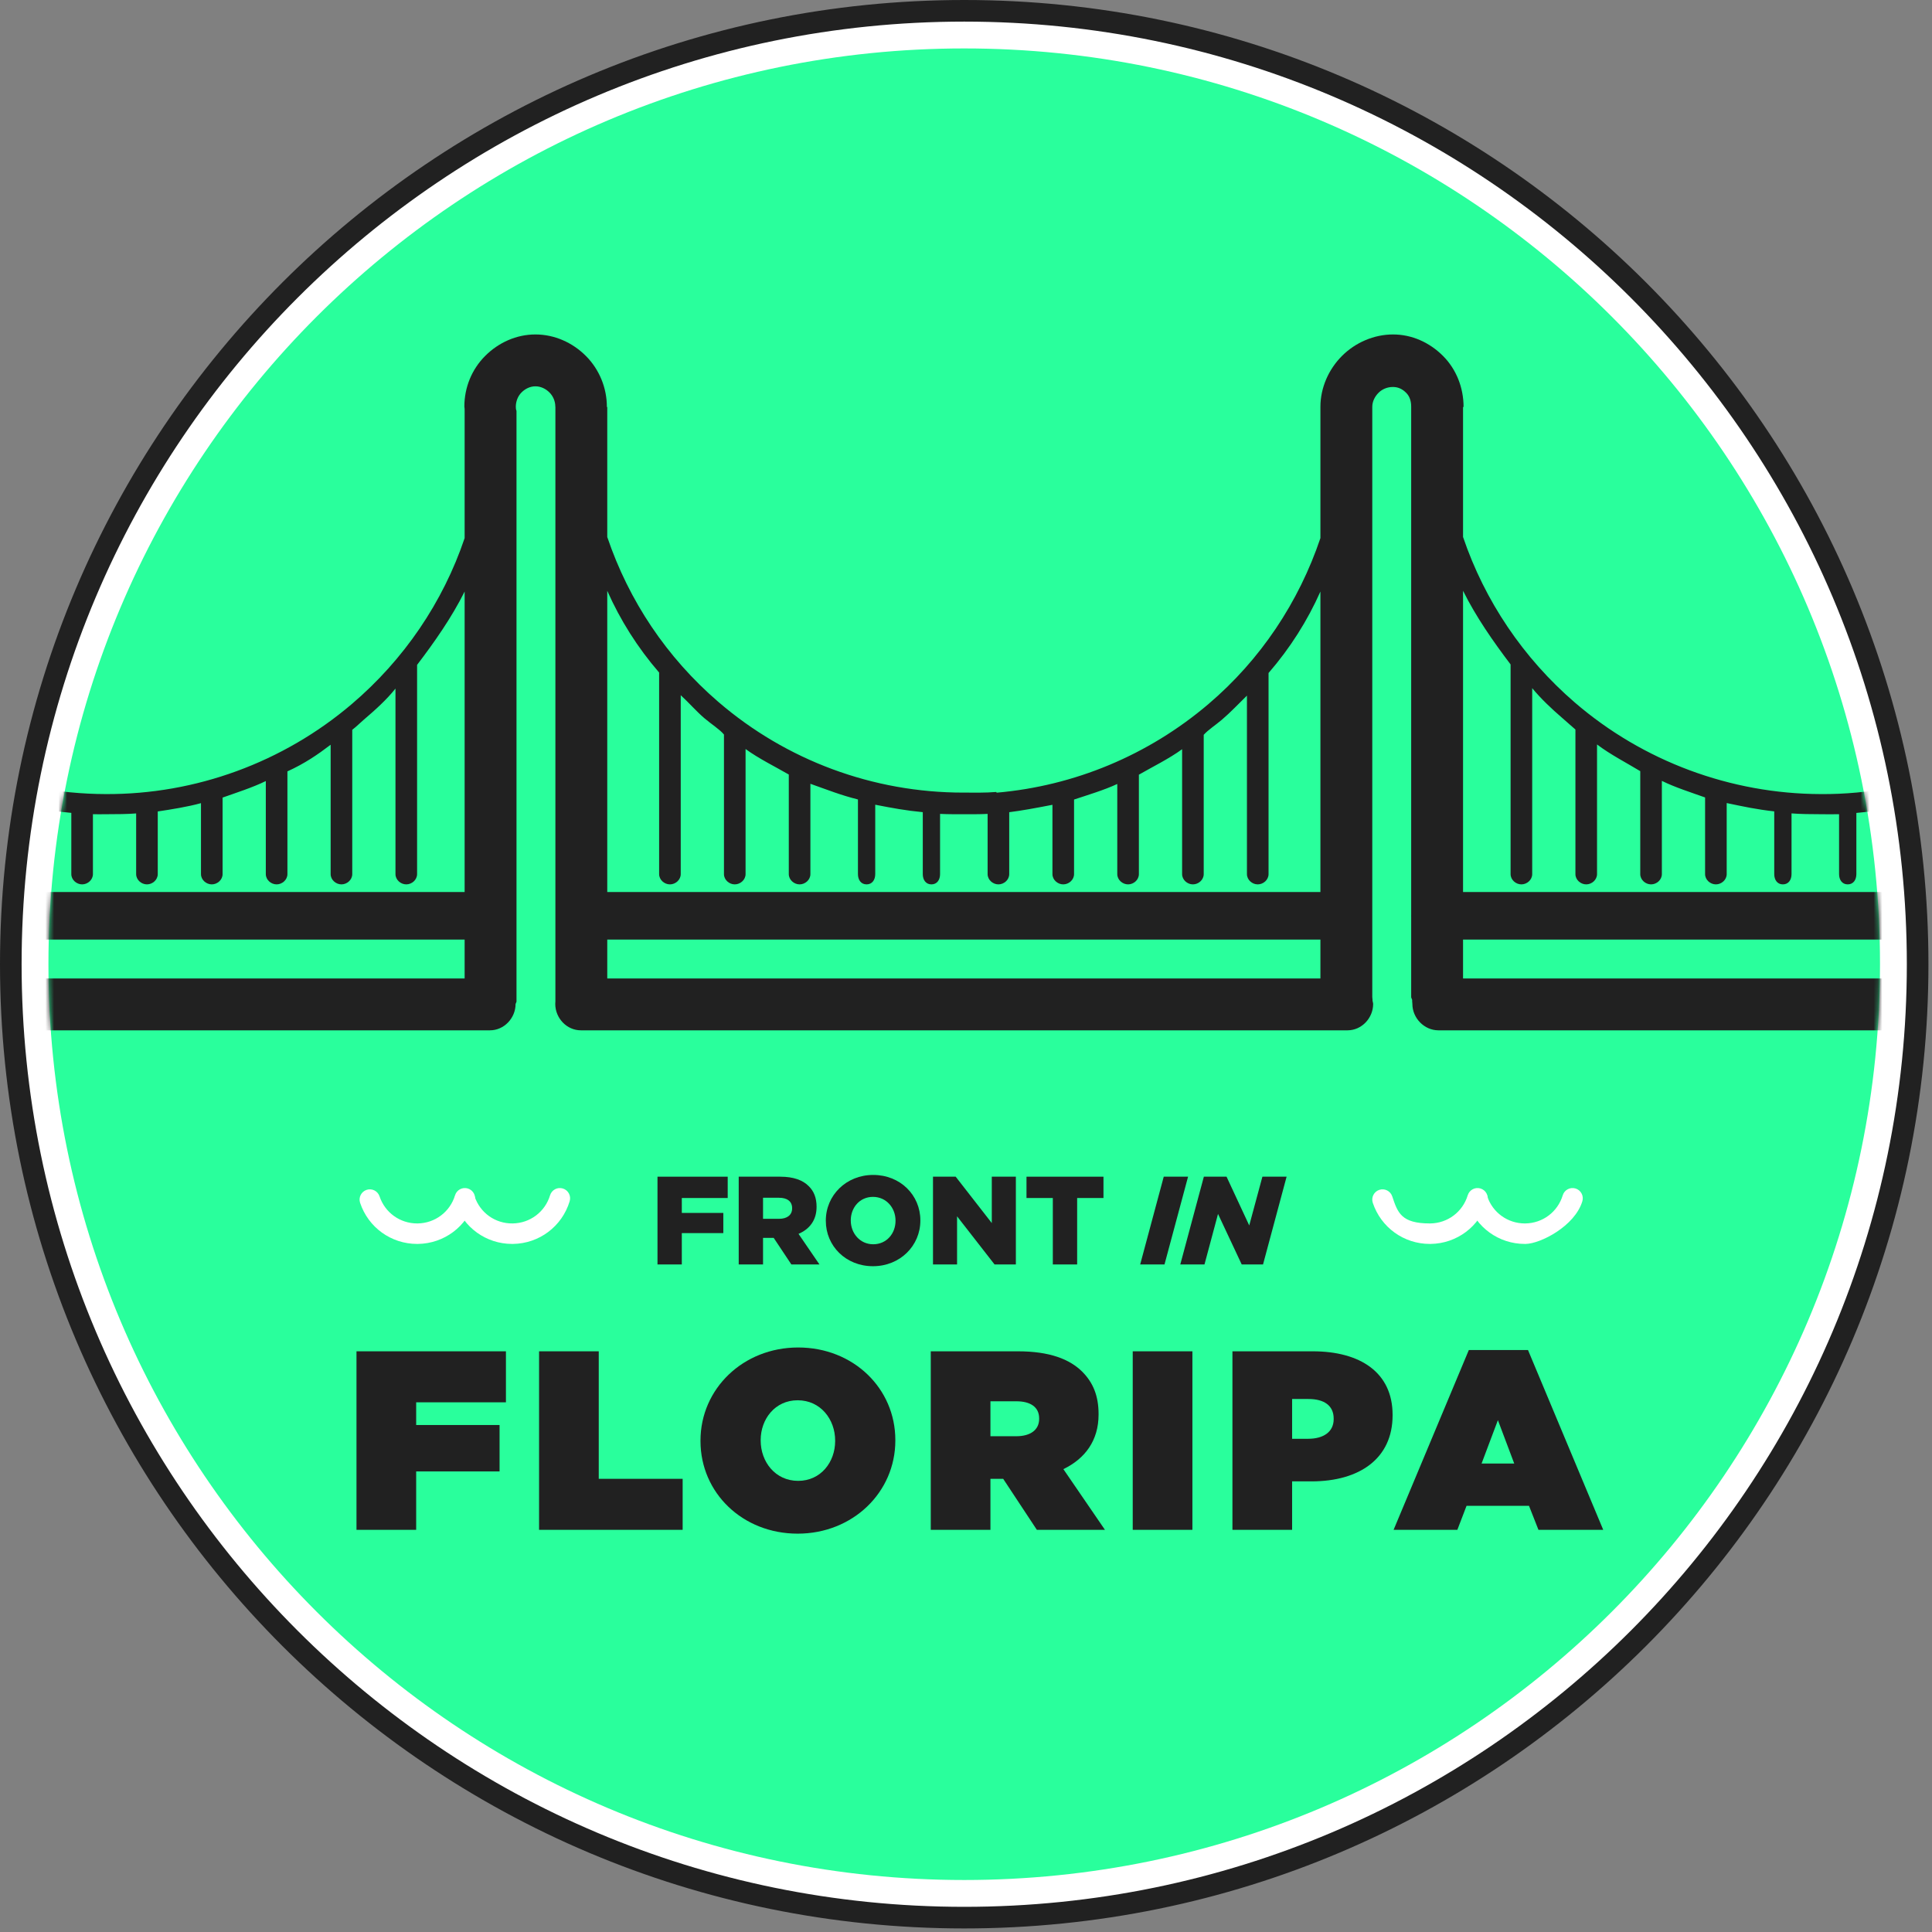 <?xml version="1.0" encoding="UTF-8"?>
<svg width="447px" height="447px" viewBox="0 0 447 447" version="1.1" xmlns="http://www.w3.org/2000/svg" xmlns:xlink="http://www.w3.org/1999/xlink">
    <rect x="0" y="0" width="447" height="447" fill="#808080" stroke="none"/>
    <!-- Generator: Sketch 51.3 (57544) - http://www.bohemiancoding.com/sketch -->
    <title>Group 42</title>
    <desc>Created with Sketch.</desc>
    <defs>
        <path d="M0.206,211.912 C0.206,328.931 95.069,423.794 212.088,423.794 C329.107,423.794 423.971,328.931 423.971,211.912 C423.971,94.893 329.107,0.03 212.088,0.03 C95.069,0.03 0.206,94.893 0.206,211.912 Z" id="path-1"></path>
        <polygon id="path-3" points="0 447 446.176 447 446.176 0.824 0 0.824"></polygon>
    </defs>
    <g id="Page-1" stroke="none" stroke-width="1" fill="none" fill-rule="evenodd">
        <g id="Group-42" transform="translate(0, -1)">
            <g id="Group-7" transform="translate(2, 3.176)">
                <path d="M441.677,220.912 C441.677,342.739 342.916,441.5 221.089,441.5 C99.261,441.5 0.5,342.739 0.5,220.912 C0.5,99.084 99.261,0.324 221.089,0.324 C342.916,0.324 441.677,99.084 441.677,220.912" id="Fill-1" fill="#FFFFFF"></path>
                <path d="M441.677,220.912 C441.677,342.739 342.916,441.5 221.089,441.5 C99.261,441.5 0.5,342.739 0.5,220.912 C0.5,99.084 99.261,0.324 221.089,0.324 C342.916,0.324 441.677,99.084 441.677,220.912 Z" id="Stroke-3" stroke="#212121" stroke-width="5"></path>
                <path d="M432.971,220.912 C432.971,337.932 338.108,432.794 221.089,432.794 C104.069,432.794 9.206,337.932 9.206,220.912 C9.206,103.892 104.069,9.03 221.089,9.03 C338.108,9.03 432.971,103.892 432.971,220.912" id="Fill-5" fill="#29FF9C"></path>
            </g>
            <g id="Group-10" transform="translate(11, 12.176)">
                <mask id="mask-2" fill="white">
                    <use xlink:href="#path-1"></use>
                </mask>
                <g id="Clip-9"></g>
                <path d="M141.5,144.43 L141.5,191.066 C141.5,192.375 142.691,193.438 144,193.438 C145.309,193.438 146.5,192.375 146.5,191.066 L146.5,149.671 C148.5,151.512 149.99,153.287 151.956,154.981 C153.494,156.304 155.5,157.554 156.5,158.768 L156.5,191.066 C156.5,192.375 157.691,193.438 159,193.438 C160.309,193.438 161.5,192.375 161.5,191.066 L161.5,162.121 C164.5,164.319 168.5,166.286 171.5,168.024 L171.5,191.066 C171.5,192.375 172.691,193.438 174,193.438 C175.309,193.438 176.5,192.375 176.5,191.066 L176.5,170.166 C180.5,171.581 183.5,172.79 187.5,173.792 L187.5,191.066 C187.5,192.375 188.191,193.438 189.5,193.438 C190.809,193.438 191.5,192.375 191.5,191.066 L191.5,175.01 C195.5,175.786 198.5,176.35 202.5,176.732 L202.5,191.066 C202.5,192.375 203.191,193.438 204.5,193.438 C205.809,193.438 206.5,192.375 206.5,191.066 L206.5,177.132 C208.5,177.226 210.189,177.206 211.846,177.206 L212.128,177.206 C213.853,177.206 215.5,177.231 217.5,177.135 L217.5,191.066 C217.5,192.375 218.69,193.438 220,193.438 C221.31,193.438 222.5,192.375 222.5,191.066 L222.5,176.74 C225.5,176.362 228.5,175.802 232.5,175.029 L232.5,191.066 C232.5,192.375 233.69,193.438 235,193.438 C236.31,193.438 237.5,192.375 237.5,191.066 L237.5,173.81 C240.5,172.812 244.5,171.618 247.5,170.207 L247.5,191.066 C247.5,192.375 248.69,193.438 250,193.438 C251.31,193.438 252.5,192.375 252.5,191.066 L252.5,168.06 C255.5,166.327 259.5,164.362 262.5,162.168 L262.5,191.066 C262.5,192.375 263.69,193.438 265,193.438 C266.31,193.438 267.5,192.375 267.5,191.066 L267.5,158.833 C268.5,157.713 270.268,156.564 271.695,155.349 C273.785,153.572 275.5,151.709 277.5,149.767 L277.5,191.066 C277.5,192.375 278.69,193.438 280,193.438 C281.31,193.438 282.5,192.375 282.5,191.066 L282.5,144.535 C287.5,138.767 291.5,132.435 294.5,125.686 L294.5,195.206 L129.5,195.206 L129.5,125.513 C132.5,132.286 136.5,138.639 141.5,144.43 Z M129.5,215.206 L294.5,215.206 L294.5,206.206 L129.5,206.206 L129.5,215.206 Z M427.246,215.206 L327.5,215.206 L327.5,206.206 L427.246,206.206 C430.519,206.206 433.172,203.978 433.172,200.706 C433.172,197.433 430.519,195.206 427.246,195.206 L327.5,195.206 L327.5,125.51 C330.5,131.56 334.5,137.275 338.5,142.554 L338.5,191.066 C338.5,192.375 339.69,193.438 341,193.438 C342.31,193.438 343.5,192.375 343.5,191.066 L343.5,148.038 C345.5,150.466 347.96,152.794 350.498,154.978 C351.546,155.881 352.5,156.757 353.5,157.609 L353.5,191.066 C353.5,192.375 354.69,193.438 356,193.438 C357.31,193.438 358.5,192.375 358.5,191.066 L358.5,161.066 C361.5,163.357 365.5,165.421 368.5,167.244 L368.5,191.066 C368.5,192.375 369.69,193.438 371,193.438 C372.31,193.438 373.5,192.375 373.5,191.066 L373.5,169.493 C376.5,170.978 380.5,172.256 383.5,173.327 L383.5,191.066 C383.5,192.375 384.69,193.438 386,193.438 C387.31,193.438 388.5,192.375 388.5,191.066 L388.5,174.625 C392.5,175.462 395.5,176.107 399.5,176.549 L399.5,191.066 C399.5,192.375 400.19,193.438 401.5,193.438 C402.81,193.438 403.5,192.375 403.5,191.066 L403.5,177.018 C405.5,177.178 408.084,177.206 410.257,177.206 L410.52,177.206 C411.735,177.206 412.5,177.251 414.5,177.204 L414.5,191.066 C414.5,192.375 415.19,193.438 416.5,193.438 C417.81,193.438 418.5,192.375 418.5,191.066 L418.5,176.909 C421.5,176.643 424.604,176.24 427.488,175.692 C428.775,175.448 429.72,174.208 429.476,172.922 C429.231,171.636 428.042,170.792 426.754,171.036 C421.387,172.054 415.83,172.595 410.245,172.548 C389.427,172.487 369.169,164.971 353.39,151.387 C341.448,141.106 332.5,127.829 327.5,113.061 L327.5,83.013 C327.5,82.993 327.619,82.975 327.619,82.956 C327.621,78.564 325.972,74.284 322.867,71.175 C319.763,68.07 315.691,66.206 311.3,66.206 L311.295,66.206 C306.905,66.206 302.599,68.067 299.494,71.169 C296.388,74.275 294.5,78.555 294.5,82.947 L294.5,113.32 C289.5,128.157 280.642,141.474 268.571,151.738 C254.705,163.529 237.611,170.657 219.599,172.224 C219.587,172.224 219.622,172.22 219.611,172.22 C219.558,172.22 219.529,172.058 219.477,172.061 C217.033,172.268 214.597,172.206 212.129,172.206 L211.861,172.206 C191.039,172.206 170.974,164.798 155.193,151.213 C143.256,140.935 134.5,127.835 129.5,113.072 L129.5,83.031 C129.5,83.005 129.411,82.981 129.411,82.954 C129.413,78.562 127.659,74.284 124.554,71.175 C121.45,68.07 117.275,66.206 112.883,66.206 L112.878,66.206 C108.488,66.206 104.36,68.067 101.255,71.169 C98.149,74.275 96.438,78.48 96.438,82.871 C96.438,83.04 96.48,83.243 96.495,83.409 C96.48,83.575 96.5,83.778 96.5,83.947 L96.5,113.323 C91.5,128.161 82.436,141.477 70.366,151.74 C54.504,165.228 34.271,172.645 13.461,172.548 C8.035,172.532 2.622,172.012 -2.614,171.004 C-3.901,170.754 -5.146,171.597 -5.394,172.883 C-5.641,174.168 -4.69,175.411 -3.404,175.66 C-0.515,176.215 2.5,176.623 5.5,176.895 L5.5,191.066 C5.5,192.375 6.691,193.438 8,193.438 C9.309,193.438 10.5,192.375 10.5,191.066 L10.5,177.2 C11.5,177.244 12.292,177.206 13.431,177.206 L13.738,177.206 C15.971,177.206 18.5,177.188 20.5,177.026 L20.5,191.066 C20.5,192.375 21.691,193.438 23,193.438 C24.309,193.438 25.5,192.375 25.5,191.066 L25.5,176.565 C28.5,176.125 32.5,175.48 35.5,174.645 L35.5,191.066 C35.5,192.375 36.691,193.438 38,193.438 C39.309,193.438 40.5,192.375 40.5,191.066 L40.5,173.356 C43.5,172.29 47.5,171.013 50.5,169.531 L50.5,191.066 C50.5,192.375 51.691,193.438 53,193.438 C54.309,193.438 55.5,192.375 55.5,191.066 L55.5,167.294 C59.5,165.475 62.5,163.417 65.5,161.132 L65.5,191.066 C65.5,192.375 66.691,193.438 68,193.438 C69.309,193.438 70.5,192.375 70.5,191.066 L70.5,157.671 C71.5,156.916 72.221,156.148 73.156,155.352 C75.82,153.087 78.5,150.666 80.5,148.133 L80.5,191.066 C80.5,192.375 81.691,193.438 83,193.438 C84.309,193.438 85.5,192.375 85.5,191.066 L85.5,142.657 C89.5,137.403 93.5,131.714 96.5,125.691 L96.5,195.206 L-3.07,195.206 C-6.343,195.206 -8.996,197.433 -8.996,200.706 C-8.996,203.978 -6.343,206.206 -3.07,206.206 L96.5,206.206 L96.5,215.206 L-3.07,215.206 C-6.343,215.206 -8.996,217.934 -8.996,221.206 C-8.996,224.478 -6.343,227.206 -3.07,227.206 L102.362,227.206 C105.635,227.206 108.288,224.375 108.288,221.102 C108.288,221.054 108.387,220.918 108.385,220.869 C108.388,220.803 108.5,220.649 108.5,220.579 L108.5,83.947 C108.5,83.778 108.384,83.612 108.37,83.447 C108.384,83.281 108.343,83.115 108.343,82.947 C108.343,81.722 108.794,80.493 109.661,79.626 C110.527,78.76 111.653,78.206 112.878,78.206 L112.88,78.206 C114.105,78.206 115.257,78.76 116.124,79.626 C116.984,80.487 117.476,81.668 117.482,82.883 C117.482,82.891 117.5,82.939 117.5,82.947 L117.5,200.698 C117.5,200.714 117.498,200.731 117.498,200.746 C117.498,200.763 117.5,200.78 117.5,200.796 L117.5,220.439 C117.5,220.512 117.49,220.584 117.492,220.659 C117.488,220.746 117.469,221.012 117.469,221.102 C117.469,224.375 120.113,227.206 123.386,227.206 L300.774,227.206 C304.047,227.206 306.7,224.375 306.7,221.102 C306.7,220.869 306.58,220.554 306.554,220.327 C306.583,220.088 306.5,219.756 306.5,219.508 L306.5,82.947 C306.5,81.722 307.081,80.569 307.948,79.701 C308.814,78.835 310.019,78.359 311.243,78.359 L311.27,78.359 C312.496,78.359 313.471,78.837 314.337,79.704 C315.199,80.566 315.5,81.71 315.5,82.927 L315.5,82.947 L315.5,200.593 C315.5,200.643 315.492,200.695 315.492,200.746 C315.492,200.799 315.5,200.85 315.5,200.901 L315.5,219.508 C315.5,219.74 315.706,219.968 315.732,220.191 C315.702,220.433 315.777,220.853 315.777,221.102 C315.777,224.375 318.525,227.206 321.798,227.206 L427.246,227.206 C430.519,227.206 433.172,224.478 433.172,221.206 C433.172,217.934 430.519,215.206 427.246,215.206 Z" id="Fill-8" fill="#212121" mask="url(#mask-2)"></path>
            </g>
            <g id="Group-41" transform="translate(0, 0.176)">
                <polygon id="Fill-11" fill="#212121" points="152.122 273.071 168.366 273.071 168.366 278.003 157.749 278.003 157.749 281.454 167.351 281.454 167.351 286.124 157.749 286.124 157.749 293.376 152.122 293.376"></polygon>
                <path d="M180.254,282.817 C182.169,282.817 183.271,281.889 183.271,280.409 L183.271,280.352 C183.271,278.756 182.11,277.944 180.225,277.944 L176.541,277.944 L176.541,282.817 L180.254,282.817 Z M170.914,273.071 L180.515,273.071 C183.619,273.071 185.765,273.883 187.129,275.275 C188.318,276.436 188.927,278.003 188.927,280.004 L188.927,280.061 C188.927,283.165 187.274,285.225 184.75,286.297 L189.594,293.376 L183.097,293.376 L179.007,287.226 L176.541,287.226 L176.541,293.376 L170.914,293.376 L170.914,273.071 Z" id="Fill-13" fill="#212121"></path>
                <path d="M207.196,283.282 L207.196,283.223 C207.196,280.294 205.079,277.741 201.975,277.741 C198.9,277.741 196.841,280.235 196.841,283.165 L196.841,283.223 C196.841,286.153 198.958,288.706 202.033,288.706 C205.136,288.706 207.196,286.211 207.196,283.282 M191.068,283.282 L191.068,283.223 C191.068,277.393 195.767,272.665 202.033,272.665 C208.299,272.665 212.94,277.335 212.94,283.165 L212.94,283.223 C212.94,289.053 208.24,293.782 201.975,293.782 C195.709,293.782 191.068,289.112 191.068,283.282" id="Fill-15" fill="#212121"></path>
                <polygon id="Fill-17" fill="#212121" points="215.863 273.071 221.113 273.071 229.468 283.803 229.468 273.071 235.037 273.071 235.037 293.376 230.106 293.376 221.432 282.237 221.432 293.376 215.863 293.376"></polygon>
                <polygon id="Fill-19" fill="#212121" points="243.588 278.003 237.496 278.003 237.496 273.071 255.307 273.071 255.307 278.003 249.215 278.003 249.215 293.376 243.588 293.376"></polygon>
                <polygon id="Fill-21" fill="#212121" points="269.252 273.071 274.879 273.071 269.426 293.376 263.799 293.376"></polygon>
                <polygon id="Fill-23" fill="#212121" points="278.532 273.071 283.782 273.071 289.032 284.354 292.078 273.071 297.677 273.071 292.223 293.376 287.292 293.376 281.809 281.686 278.677 293.376 273.079 293.376"></polygon>
                <polygon id="Fill-25" fill="#212121" points="82.48 313.471 117.057 313.471 117.057 325.272 96.287 325.272 96.287 330.524 115.582 330.524 115.582 341.262 96.287 341.262 96.287 354.776 82.48 354.776"></polygon>
                <polygon id="Fill-27" fill="#212121" points="124.723 313.471 138.53 313.471 138.53 342.974 157.943 342.974 157.943 354.776 124.723 354.776"></polygon>
                <path d="M193.226,334.241 L193.226,334.123 C193.226,329.225 189.863,324.8 184.552,324.8 C179.301,324.8 175.996,329.167 175.996,334.005 L175.996,334.123 C175.996,339.02 179.359,343.446 184.67,343.446 C189.921,343.446 193.226,339.08 193.226,334.241 M162.071,334.241 L162.071,334.123 C162.071,322.145 171.925,312.587 184.67,312.587 C197.415,312.587 207.151,322.027 207.151,334.005 L207.151,334.123 C207.151,346.101 197.297,355.66 184.552,355.66 C171.807,355.66 162.071,346.22 162.071,334.241" id="Fill-29" fill="#212121"></path>
                <path d="M235.114,333.12 C238.419,333.12 240.425,331.645 240.425,329.107 L240.425,328.99 C240.425,326.335 238.359,325.036 235.173,325.036 L229.154,325.036 L229.154,333.12 L235.114,333.12 Z M215.347,313.472 L235.527,313.472 C242.843,313.472 247.506,315.301 250.396,318.192 C252.875,320.67 254.173,323.738 254.173,327.986 L254.173,328.104 C254.173,334.123 251.046,338.312 246.03,340.732 L255.648,354.775 L239.893,354.775 L232.104,342.974 L229.154,342.974 L229.154,354.775 L215.347,354.775 L215.347,313.472 Z" id="Fill-31" fill="#212121"></path>
                <mask id="mask-4" fill="white">
                    <use xlink:href="#path-3"></use>
                </mask>
                <g id="Clip-34"></g>
                <polygon id="Fill-33" fill="#212121" mask="url(#mask-4)" points="262.075 354.776 275.882 354.776 275.882 313.472 262.075 313.472"></polygon>
                <path d="M302.668,333.71 C306.208,333.71 308.568,332.117 308.568,329.167 L308.568,329.049 C308.568,326.04 306.386,324.505 302.728,324.505 L298.951,324.505 L298.951,333.71 L302.668,333.71 Z M285.144,313.472 L303.73,313.472 C314.705,313.472 322.199,318.368 322.199,328.164 L322.199,328.282 C322.199,338.254 314.587,343.564 303.436,343.564 L298.951,343.564 L298.951,354.775 L285.144,354.775 L285.144,313.472 Z" id="Fill-35" fill="#212121" mask="url(#mask-4)"></path>
                <path d="M350.341,339.433 L346.565,329.403 L342.788,339.433 L350.341,339.433 Z M339.838,313.176 L353.528,313.176 L370.934,354.775 L355.946,354.775 L353.763,349.228 L339.307,349.228 L337.183,354.775 L322.431,354.775 L339.838,313.176 Z" id="Fill-36" fill="#212121" mask="url(#mask-4)"></path>
                <path d="M330.805,288.627 C324.804,288.627 319.521,284.827 317.617,279.119 C317.203,277.877 317.875,276.534 319.117,276.12 C320.361,275.704 321.701,276.378 322.116,277.619 C323.369,281.382 324.185,283.887 330.807,283.887 C330.85,283.887 330.893,283.887 330.936,283.886 C334.945,283.831 338.418,281.217 339.581,277.38 C339.961,276.127 341.283,275.419 342.537,275.799 C343.79,276.179 344.498,277.502 344.118,278.755 C342.354,284.576 337.082,288.543 331.001,288.626 C330.936,288.627 330.87,288.627 330.805,288.627" id="Fill-37" fill="#FFFFFF" mask="url(#mask-4)"></path>
                <path d="M352.788,288.627 C346.787,288.627 341.504,284.827 339.6,279.119 C339.186,277.877 339.858,276.534 341.1,276.12 C342.346,275.704 343.684,276.378 344.099,277.619 C345.352,281.382 348.835,283.887 352.79,283.887 C352.833,283.887 352.876,283.887 352.92,283.886 C356.928,283.831 360.401,281.217 361.564,277.38 C361.944,276.127 363.266,275.419 364.52,275.799 C365.773,276.179 366.481,277.502 366.101,278.755 C364.348,284.54 356.388,288.579 352.984,288.626 C352.919,288.627 352.853,288.627 352.788,288.627" id="Fill-38" fill="#FFFFFF" mask="url(#mask-4)"></path>
                <path d="M96.504,288.627 C90.503,288.627 85.22,284.827 83.316,279.119 C82.903,277.877 83.574,276.534 84.816,276.12 C86.055,275.704 87.4,276.377 87.814,277.619 C89.068,281.382 92.551,283.887 96.506,283.887 C96.549,283.887 96.592,283.887 96.635,283.886 C100.644,283.831 104.118,281.217 105.281,277.38 C105.66,276.127 106.986,275.421 108.237,275.799 C109.49,276.179 110.198,277.502 109.818,278.755 C108.054,284.576 102.782,288.543 96.7,288.626 C96.635,288.627 96.569,288.627 96.504,288.627" id="Fill-39" fill="#FFFFFF" mask="url(#mask-4)"></path>
                <path d="M118.488,288.627 C112.487,288.627 107.203,284.827 105.3,279.118 C104.887,277.877 105.558,276.534 106.8,276.12 C108.04,275.705 109.384,276.377 109.799,277.62 C111.066,281.423 114.576,283.947 118.619,283.886 C122.628,283.831 126.102,281.217 127.264,277.38 C127.643,276.127 128.969,275.421 130.22,275.799 C131.473,276.179 132.181,277.502 131.801,278.755 C130.037,284.576 124.766,288.543 118.684,288.626 C118.619,288.627 118.553,288.627 118.488,288.627" id="Fill-40" fill="#FFFFFF" mask="url(#mask-4)"></path>
            </g>
        </g>
    </g>
</svg>